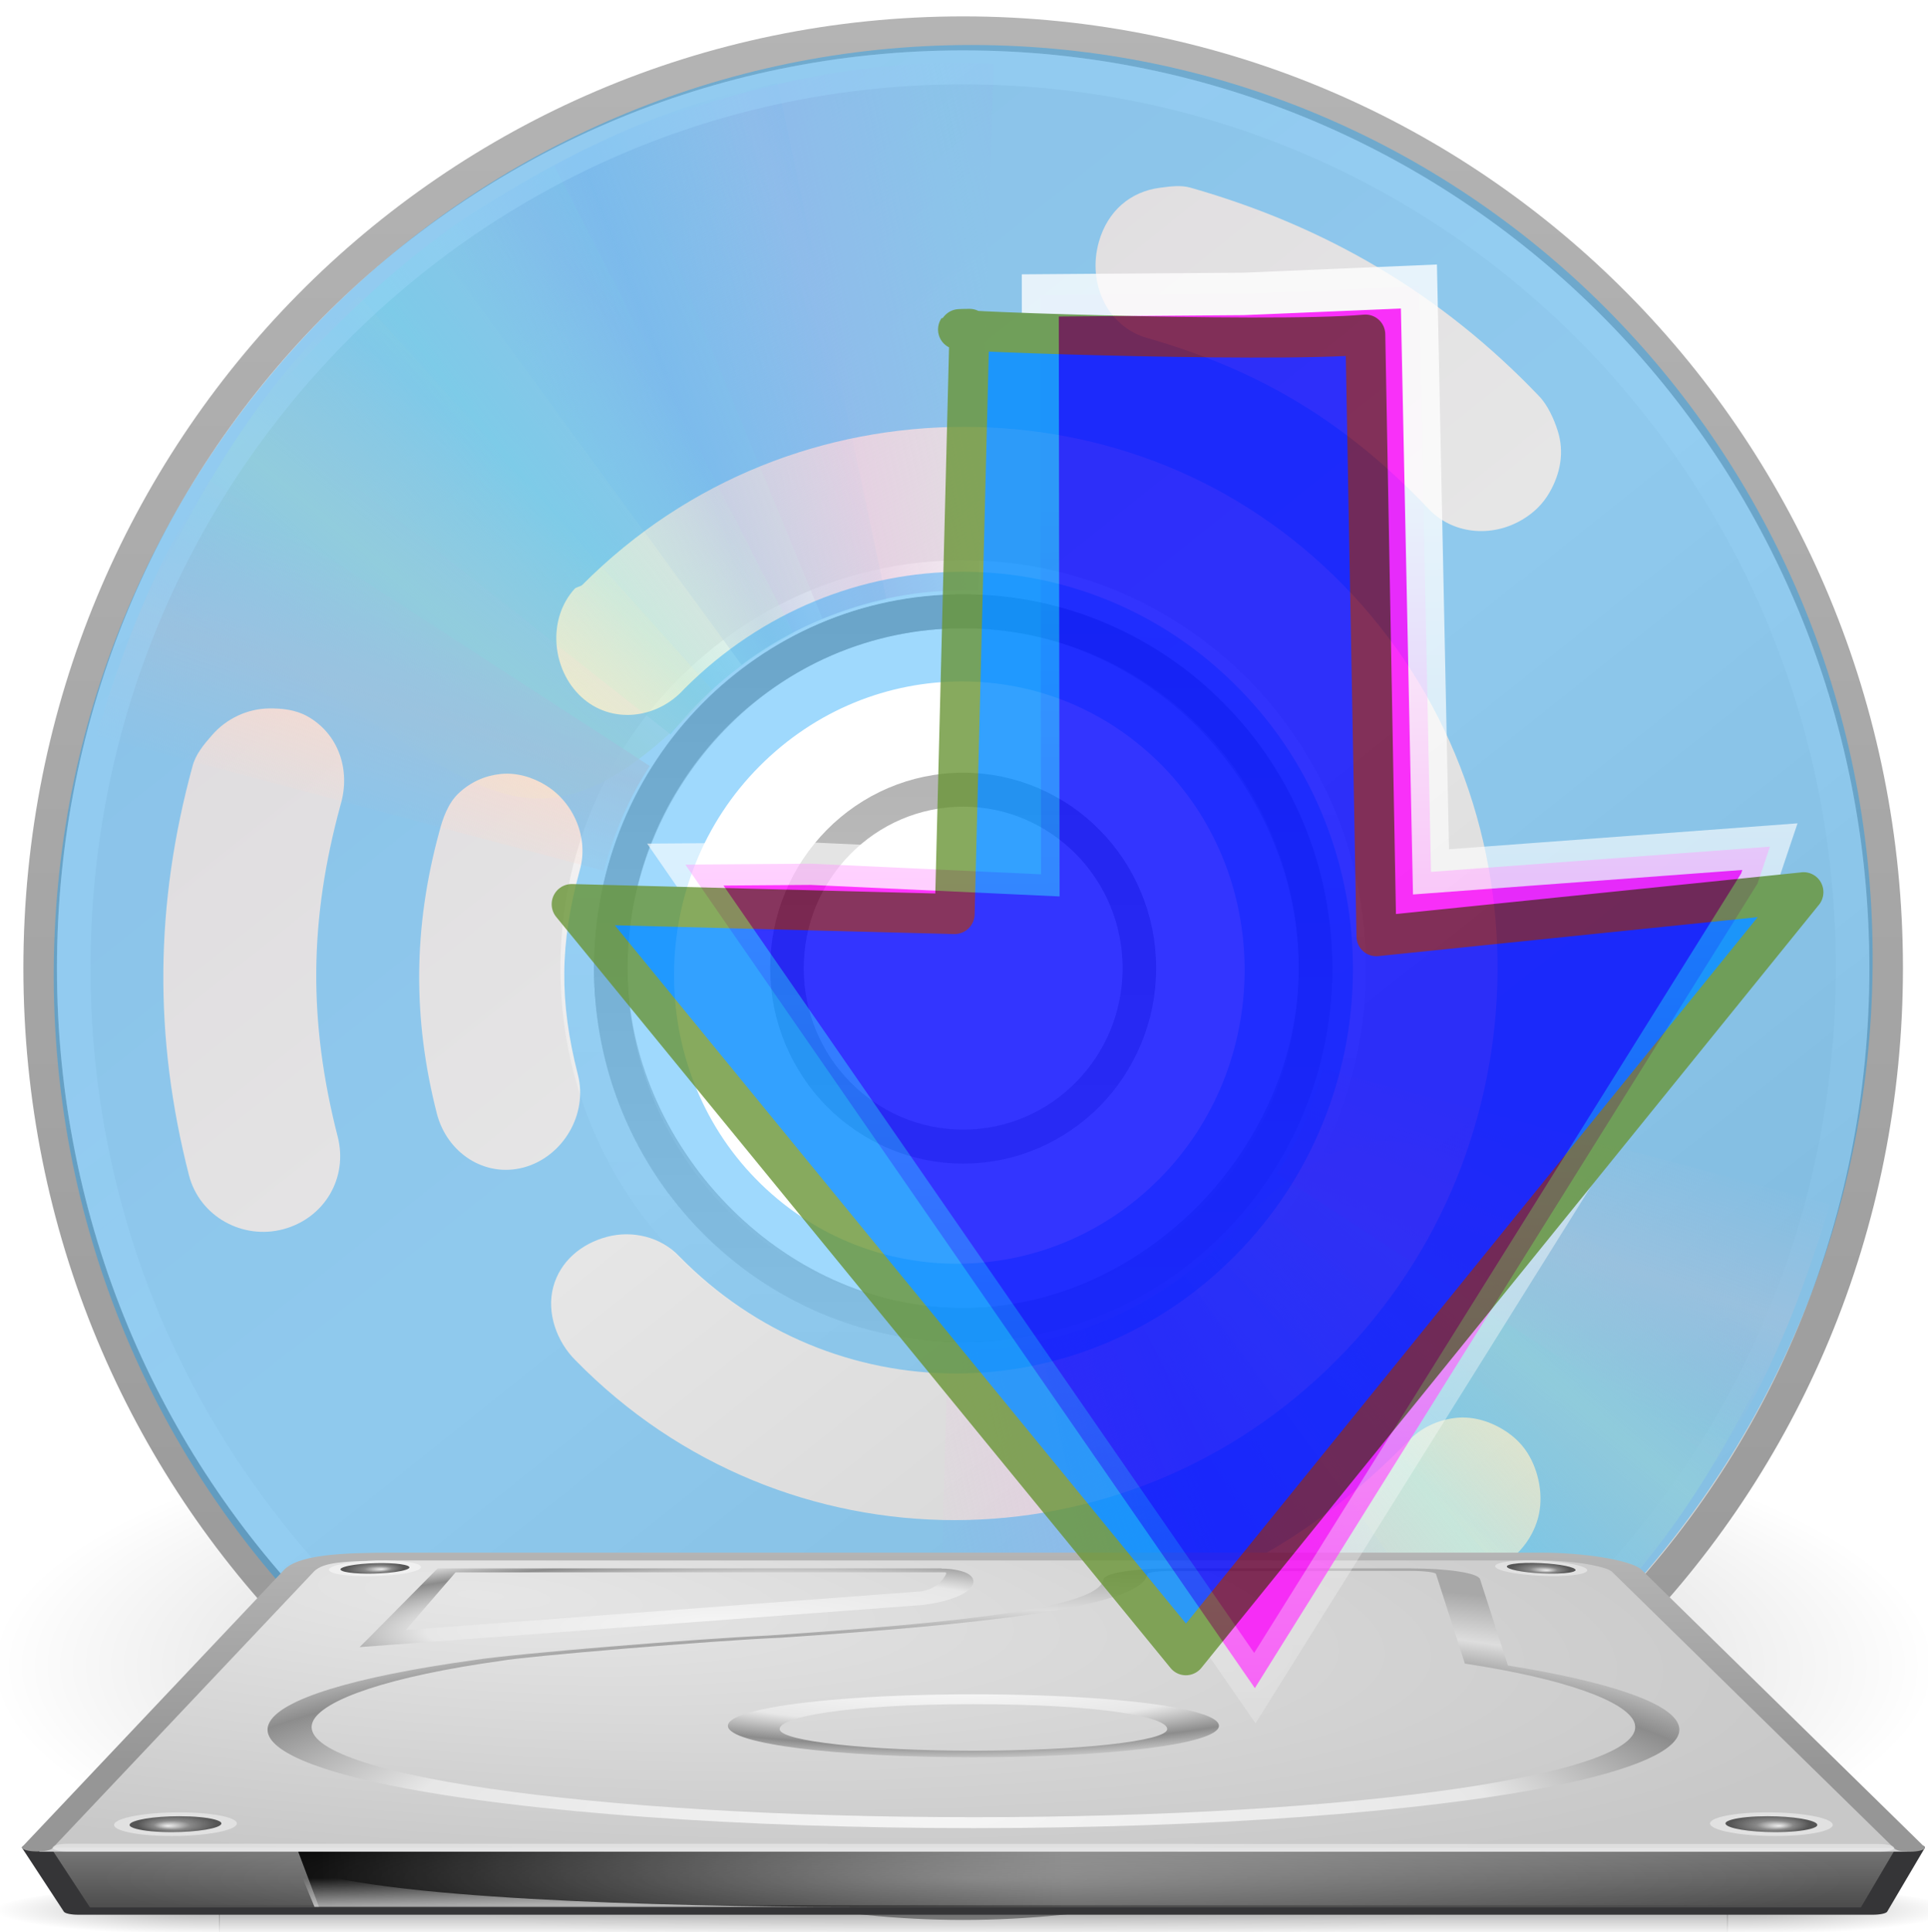 <?xml version="1.0" encoding="UTF-8" standalone="no"?>
<!-- Created with Inkscape (http://www.inkscape.org/) -->

<svg
   xmlns:dc="http://purl.org/dc/elements/1.1/"
   xmlns:cc="http://creativecommons.org/ns#"
   xmlns:rdf="http://www.w3.org/1999/02/22-rdf-syntax-ns#"
   xmlns:svg="http://www.w3.org/2000/svg"
   xmlns="http://www.w3.org/2000/svg"
   xmlns:xlink="http://www.w3.org/1999/xlink"
   xmlns:sodipodi="http://sodipodi.sourceforge.net/DTD/sodipodi-0.dtd"
   xmlns:inkscape="http://www.inkscape.org/namespaces/inkscape"
   version="1.1"
   width="534.277"
   height="535.353"
   id="svg2"
   inkscape:version="0.48.3.1 r9886"
   sodipodi:docname="ubuntustudio-installer.inkscape.svg">
  <sodipodi:namedview
     pagecolor="#ffffff"
     bordercolor="#666666"
     borderopacity="1"
     objecttolerance="10"
     gridtolerance="10"
     guidetolerance="10"
     inkscape:pageopacity="0"
     inkscape:pageshadow="2"
     inkscape:window-width="1150"
     inkscape:window-height="778"
     id="namedview3007"
     showgrid="false"
     fit-margin-top="10"
     fit-margin-left="10"
     fit-margin-right="10"
     fit-margin-bottom="10"
     inkscape:zoom="0.87857143"
     inkscape:cx="76.829269"
     inkscape:cy="239.66877"
     inkscape:window-x="0"
     inkscape:window-y="25"
     inkscape:window-maximized="0"
     inkscape:current-layer="layer7"
     showguides="true"
     inkscape:guide-bbox="true" />
  <title
     id="title14594">Ubuntu Studio v3</title>
  <defs
     id="defs4">
    <linearGradient
       id="linearGradient3927">
      <stop
         id="stop3929"
         style="stop-color:#000000;stop-opacity:1"
         offset="0" />
      <stop
         id="stop3931"
         style="stop-color:#525252;stop-opacity:1"
         offset="1" />
    </linearGradient>
    <linearGradient
       x1="-654.128"
       y1="579.768"
       x2="-654.128"
       y2="402.603"
       id="linearGradient3933"
       xlink:href="#linearGradient3927"
       gradientUnits="userSpaceOnUse"
       gradientTransform="matrix(0.942,0,0,1,-52.592,0)" />
    <linearGradient
       x1="28.315"
       y1="20.71"
       x2="0.816"
       y2="20.71"
       id="linearGradient2787"
       xlink:href="#linearGradient2264"
       gradientUnits="userSpaceOnUse"
       gradientTransform="matrix(0,-0.602,-0.584,0,46.953,46.614)" />
    <linearGradient
       id="linearGradient2264">
      <stop
         id="stop2266"
         style="stop-color:#d7e866;stop-opacity:1"
         offset="0" />
      <stop
         id="stop2268"
         style="stop-color:#8cab2a;stop-opacity:1"
         offset="1" />
    </linearGradient>
    <linearGradient
       x1="13.472"
       y1="25.411"
       x2="57.726"
       y2="25.411"
       id="linearGradient2789"
       xlink:href="#linearGradient4222"
       gradientUnits="userSpaceOnUse"
       gradientTransform="matrix(0,0.718,-0.695,0,51.285,15.158)" />
    <linearGradient
       id="linearGradient4222">
      <stop
         id="stop4224"
         style="stop-color:#ffffff;stop-opacity:1"
         offset="0" />
      <stop
         id="stop4226"
         style="stop-color:#ffffff;stop-opacity:0"
         offset="1" />
    </linearGradient>
    <radialGradient
       cx="23.335"
       cy="41.636"
       r="22.627"
       fx="23.335"
       fy="41.636"
       id="radialGradient2528"
       xlink:href="#linearGradient23419"
       gradientUnits="userSpaceOnUse"
       gradientTransform="matrix(1.282,0,0,0.376,2.094,36.861)" />
    <linearGradient
       id="linearGradient23419">
      <stop
         id="stop23421"
         style="stop-color:#000000;stop-opacity:1"
         offset="0" />
      <stop
         id="stop23423"
         style="stop-color:#000000;stop-opacity:0"
         offset="1" />
    </linearGradient>
    <linearGradient
       x1="12.274"
       y1="32.416"
       x2="35.391"
       y2="14.203"
       id="linearGradient2523"
       xlink:href="#linearGradient3263"
       gradientUnits="userSpaceOnUse"
       gradientTransform="matrix(0,1.571,-1.571,0,68.3,-5.715)" />
    <linearGradient
       x1="12.274"
       y1="32.416"
       x2="35.391"
       y2="14.203"
       id="linearGradient3263"
       gradientUnits="userSpaceOnUse">
      <stop
         id="stop3265"
         style="stop-color:#dedbde;stop-opacity:1"
         offset="0" />
      <stop
         id="stop3267"
         style="stop-color:#e6e6e6;stop-opacity:1"
         offset="0.5" />
      <stop
         id="stop3269"
         style="stop-color:#d2d2d2;stop-opacity:1"
         offset="1" />
    </linearGradient>
    <linearGradient
       x1="-21.916"
       y1="3"
       x2="-21.916"
       y2="45.033"
       id="linearGradient2525"
       xlink:href="#linearGradient3772"
       gradientUnits="userSpaceOnUse"
       gradientTransform="matrix(1.341,0,0,1.341,67.234,-0.195)" />
    <linearGradient
       id="linearGradient3772">
      <stop
         id="stop3774"
         style="stop-color:#b4b4b4;stop-opacity:1"
         offset="0" />
      <stop
         id="stop3776"
         style="stop-color:#969696;stop-opacity:1"
         offset="1" />
    </linearGradient>
    <linearGradient
       x1="21.448"
       y1="15.5"
       x2="21.448"
       y2="32.509"
       id="linearGradient2519"
       xlink:href="#linearGradient3428"
       gradientUnits="userSpaceOnUse"
       gradientTransform="matrix(1.312,0,0,1.312,0.5,0.5)" />
    <linearGradient
       id="linearGradient3428">
      <stop
         id="stop3430"
         style="stop-color:#aaaaaa;stop-opacity:1"
         offset="0" />
      <stop
         id="stop3432"
         style="stop-color:#d4d4d4;stop-opacity:1"
         offset="1" />
    </linearGradient>
    <linearGradient
       x1="18.776"
       y1="4.038"
       x2="18.203"
       y2="45.962"
       id="linearGradient2516"
       xlink:href="#linearGradient6036"
       gradientUnits="userSpaceOnUse"
       gradientTransform="matrix(0.581,0,0,0.581,17.857,17.478)" />
    <linearGradient
       id="linearGradient6036">
      <stop
         id="stop6038"
         style="stop-color:#ffffff;stop-opacity:1"
         offset="0" />
      <stop
         id="stop6040"
         style="stop-color:#ffffff;stop-opacity:0"
         offset="1" />
    </linearGradient>
    <linearGradient
       x1="20.58"
       y1="10.775"
       x2="24.274"
       y2="9.862"
       id="linearGradient2477"
       xlink:href="#linearGradient3487"
       gradientUnits="userSpaceOnUse"
       spreadMethod="reflect" />
    <linearGradient
       id="linearGradient3487">
      <stop
         id="stop3489"
         style="stop-color:#e6cde2;stop-opacity:1"
         offset="0" />
      <stop
         id="stop3491"
         style="stop-color:#e6cde2;stop-opacity:0"
         offset="1" />
    </linearGradient>
    <linearGradient
       x1="17.495"
       y1="11.2"
       x2="21.047"
       y2="9.796"
       id="linearGradient2479"
       xlink:href="#linearGradient3495"
       gradientUnits="userSpaceOnUse"
       spreadMethod="reflect" />
    <linearGradient
       id="linearGradient3495">
      <stop
         id="stop3497"
         style="stop-color:#c1cbe4;stop-opacity:1"
         offset="0" />
      <stop
         id="stop3499"
         style="stop-color:#c1cbe4;stop-opacity:0"
         offset="1" />
    </linearGradient>
    <linearGradient
       x1="14.085"
       y1="13.046"
       x2="16.994"
       y2="10.732"
       id="linearGradient2481"
       xlink:href="#linearGradient3503"
       gradientUnits="userSpaceOnUse"
       spreadMethod="reflect" />
    <linearGradient
       id="linearGradient3503">
      <stop
         id="stop3505"
         style="stop-color:#c4ebdd;stop-opacity:1"
         offset="0" />
      <stop
         id="stop3507"
         style="stop-color:#c4ebdd;stop-opacity:0"
         offset="1" />
    </linearGradient>
    <linearGradient
       x1="12.372"
       y1="16.188"
       x2="14.609"
       y2="13.462"
       id="linearGradient2483"
       xlink:href="#linearGradient3511"
       gradientUnits="userSpaceOnUse"
       spreadMethod="reflect" />
    <linearGradient
       id="linearGradient3511">
      <stop
         id="stop3513"
         style="stop-color:#ebeec7;stop-opacity:1"
         offset="0" />
      <stop
         id="stop3515"
         style="stop-color:#ebeec7;stop-opacity:0"
         offset="1" />
    </linearGradient>
    <linearGradient
       x1="10.609"
       y1="17.886"
       x2="9.73"
       y2="20.613"
       id="linearGradient2485"
       xlink:href="#linearGradient3519"
       gradientUnits="userSpaceOnUse"
       spreadMethod="reflect" />
    <linearGradient
       id="linearGradient3519">
      <stop
         id="stop3521"
         style="stop-color:#fcd9cd;stop-opacity:1"
         offset="0" />
      <stop
         id="stop3523"
         style="stop-color:#fcd9cd;stop-opacity:0"
         offset="1" />
    </linearGradient>
    <linearGradient
       x1="10.502"
       y1="3.61"
       x2="48.799"
       y2="54.698"
       id="linearGradient2507"
       xlink:href="#linearGradient6036"
       gradientUnits="userSpaceOnUse"
       gradientTransform="matrix(1.339,0,0,1.339,-0.59,-1.464)" />
    <linearGradient
       id="linearGradient4079">
      <stop
         id="stop4081"
         style="stop-color:#ffffff;stop-opacity:1"
         offset="0" />
      <stop
         id="stop4083"
         style="stop-color:#ffffff;stop-opacity:0"
         offset="1" />
    </linearGradient>
    <linearGradient
       x1="20.58"
       y1="10.775"
       x2="24.274"
       y2="9.862"
       id="linearGradient2489"
       xlink:href="#linearGradient3487"
       gradientUnits="userSpaceOnUse"
       spreadMethod="reflect" />
    <linearGradient
       id="linearGradient4086">
      <stop
         id="stop4088"
         style="stop-color:#e6cde2;stop-opacity:1"
         offset="0" />
      <stop
         id="stop4090"
         style="stop-color:#e6cde2;stop-opacity:0"
         offset="1" />
    </linearGradient>
    <linearGradient
       x1="17.495"
       y1="11.2"
       x2="21.047"
       y2="9.796"
       id="linearGradient2491"
       xlink:href="#linearGradient3495"
       gradientUnits="userSpaceOnUse"
       spreadMethod="reflect" />
    <linearGradient
       id="linearGradient4093">
      <stop
         id="stop4095"
         style="stop-color:#c1cbe4;stop-opacity:1"
         offset="0" />
      <stop
         id="stop4097"
         style="stop-color:#c1cbe4;stop-opacity:0"
         offset="1" />
    </linearGradient>
    <linearGradient
       x1="14.085"
       y1="13.046"
       x2="16.994"
       y2="10.732"
       id="linearGradient2493"
       xlink:href="#linearGradient3503"
       gradientUnits="userSpaceOnUse"
       spreadMethod="reflect" />
    <linearGradient
       id="linearGradient4100">
      <stop
         id="stop4102"
         style="stop-color:#c4ebdd;stop-opacity:1"
         offset="0" />
      <stop
         id="stop4104"
         style="stop-color:#c4ebdd;stop-opacity:0"
         offset="1" />
    </linearGradient>
    <linearGradient
       x1="12.372"
       y1="16.188"
       x2="14.609"
       y2="13.462"
       id="linearGradient2495"
       xlink:href="#linearGradient3511"
       gradientUnits="userSpaceOnUse"
       spreadMethod="reflect" />
    <linearGradient
       id="linearGradient4107">
      <stop
         id="stop4109"
         style="stop-color:#ebeec7;stop-opacity:1"
         offset="0" />
      <stop
         id="stop4111"
         style="stop-color:#ebeec7;stop-opacity:0"
         offset="1" />
    </linearGradient>
    <linearGradient
       x1="10.609"
       y1="17.886"
       x2="9.73"
       y2="20.613"
       id="linearGradient2497"
       xlink:href="#linearGradient3519"
       gradientUnits="userSpaceOnUse"
       spreadMethod="reflect" />
    <linearGradient
       id="linearGradient4114">
      <stop
         id="stop4116"
         style="stop-color:#fcd9cd;stop-opacity:1"
         offset="0" />
      <stop
         id="stop4118"
         style="stop-color:#fcd9cd;stop-opacity:0"
         offset="1" />
    </linearGradient>
    <radialGradient
       cx="23.335"
       cy="41.636"
       r="22.627"
       fx="23.335"
       fy="41.636"
       id="radialGradient2528-2"
       xlink:href="#linearGradient23419-1"
       gradientUnits="userSpaceOnUse"
       gradientTransform="matrix(1.282,0,0,0.376,2.094,36.861)" />
    <linearGradient
       id="linearGradient23419-1">
      <stop
         id="stop23421-1"
         style="stop-color:#000000;stop-opacity:1"
         offset="0" />
      <stop
         id="stop23423-4"
         style="stop-color:#000000;stop-opacity:0"
         offset="1" />
    </linearGradient>
    <linearGradient
       x1="12.274"
       y1="32.416"
       x2="35.391"
       y2="14.203"
       id="linearGradient2523-9"
       xlink:href="#linearGradient3263-3"
       gradientUnits="userSpaceOnUse"
       gradientTransform="matrix(0,1.571,-1.571,0,68.3,-5.715)" />
    <linearGradient
       x1="12.274"
       y1="32.416"
       x2="35.391"
       y2="14.203"
       id="linearGradient3263-3"
       gradientUnits="userSpaceOnUse">
      <stop
         id="stop3265-9"
         style="stop-color:#dedbde;stop-opacity:1"
         offset="0" />
      <stop
         id="stop3267-4"
         style="stop-color:#e6e6e6;stop-opacity:1"
         offset="0.5" />
      <stop
         id="stop3269-7"
         style="stop-color:#d2d2d2;stop-opacity:1"
         offset="1" />
    </linearGradient>
    <linearGradient
       x1="-21.916"
       y1="3"
       x2="-21.916"
       y2="45.033"
       id="linearGradient2525-8"
       xlink:href="#linearGradient3772-8"
       gradientUnits="userSpaceOnUse"
       gradientTransform="matrix(1.341,0,0,1.341,67.234,-0.195)" />
    <linearGradient
       id="linearGradient3772-8">
      <stop
         id="stop3774-0"
         style="stop-color:#b4b4b4;stop-opacity:1"
         offset="0" />
      <stop
         id="stop3776-2"
         style="stop-color:#969696;stop-opacity:1"
         offset="1" />
    </linearGradient>
    <linearGradient
       x1="21.448"
       y1="15.5"
       x2="21.448"
       y2="32.509"
       id="linearGradient2519-3"
       xlink:href="#linearGradient3428-5"
       gradientUnits="userSpaceOnUse"
       gradientTransform="matrix(1.312,0,0,1.312,0.5,0.5)" />
    <linearGradient
       id="linearGradient3428-5">
      <stop
         id="stop3430-1"
         style="stop-color:#aaaaaa;stop-opacity:1"
         offset="0" />
      <stop
         id="stop3432-1"
         style="stop-color:#d4d4d4;stop-opacity:1"
         offset="1" />
    </linearGradient>
    <linearGradient
       x1="18.776"
       y1="4.038"
       x2="18.203"
       y2="45.962"
       id="linearGradient2516-3"
       xlink:href="#linearGradient6036-4"
       gradientUnits="userSpaceOnUse"
       gradientTransform="matrix(0.581,0,0,0.581,17.857,17.478)" />
    <linearGradient
       id="linearGradient6036-4">
      <stop
         id="stop6038-7"
         style="stop-color:#ffffff;stop-opacity:1"
         offset="0" />
      <stop
         id="stop6040-5"
         style="stop-color:#ffffff;stop-opacity:0"
         offset="1" />
    </linearGradient>
    <linearGradient
       x1="20.58"
       y1="10.775"
       x2="24.274"
       y2="9.862"
       id="linearGradient2477-3"
       xlink:href="#linearGradient3487-8"
       gradientUnits="userSpaceOnUse"
       spreadMethod="reflect" />
    <linearGradient
       id="linearGradient3487-8">
      <stop
         id="stop3489-5"
         style="stop-color:#e6cde2;stop-opacity:1"
         offset="0" />
      <stop
         id="stop3491-0"
         style="stop-color:#e6cde2;stop-opacity:0"
         offset="1" />
    </linearGradient>
    <linearGradient
       x1="17.495"
       y1="11.2"
       x2="21.047"
       y2="9.796"
       id="linearGradient2479-0"
       xlink:href="#linearGradient3495-7"
       gradientUnits="userSpaceOnUse"
       spreadMethod="reflect" />
    <linearGradient
       id="linearGradient3495-7">
      <stop
         id="stop3497-3"
         style="stop-color:#c1cbe4;stop-opacity:1"
         offset="0" />
      <stop
         id="stop3499-5"
         style="stop-color:#c1cbe4;stop-opacity:0"
         offset="1" />
    </linearGradient>
    <linearGradient
       x1="14.085"
       y1="13.046"
       x2="16.994"
       y2="10.732"
       id="linearGradient2481-3"
       xlink:href="#linearGradient3503-8"
       gradientUnits="userSpaceOnUse"
       spreadMethod="reflect" />
    <linearGradient
       id="linearGradient3503-8">
      <stop
         id="stop3505-7"
         style="stop-color:#c4ebdd;stop-opacity:1"
         offset="0" />
      <stop
         id="stop3507-4"
         style="stop-color:#c4ebdd;stop-opacity:0"
         offset="1" />
    </linearGradient>
    <linearGradient
       x1="12.372"
       y1="16.188"
       x2="14.609"
       y2="13.462"
       id="linearGradient2483-1"
       xlink:href="#linearGradient3511-3"
       gradientUnits="userSpaceOnUse"
       spreadMethod="reflect" />
    <linearGradient
       id="linearGradient3511-3">
      <stop
         id="stop3513-5"
         style="stop-color:#ebeec7;stop-opacity:1"
         offset="0" />
      <stop
         id="stop3515-6"
         style="stop-color:#ebeec7;stop-opacity:0"
         offset="1" />
    </linearGradient>
    <linearGradient
       x1="10.609"
       y1="17.886"
       x2="9.73"
       y2="20.613"
       id="linearGradient2485-3"
       xlink:href="#linearGradient3519-9"
       gradientUnits="userSpaceOnUse"
       spreadMethod="reflect" />
    <linearGradient
       id="linearGradient3519-9">
      <stop
         id="stop3521-6"
         style="stop-color:#fcd9cd;stop-opacity:1"
         offset="0" />
      <stop
         id="stop3523-3"
         style="stop-color:#fcd9cd;stop-opacity:0"
         offset="1" />
    </linearGradient>
    <linearGradient
       x1="10.502"
       y1="3.61"
       x2="48.799"
       y2="54.698"
       id="linearGradient2507-8"
       xlink:href="#linearGradient6036-4"
       gradientUnits="userSpaceOnUse"
       gradientTransform="matrix(1.339,0,0,1.339,-0.59,-1.464)" />
    <linearGradient
       id="linearGradient4803">
      <stop
         id="stop4805"
         style="stop-color:#ffffff;stop-opacity:1"
         offset="0" />
      <stop
         id="stop4807"
         style="stop-color:#ffffff;stop-opacity:0"
         offset="1" />
    </linearGradient>
    <linearGradient
       x1="20.58"
       y1="10.775"
       x2="24.274"
       y2="9.862"
       id="linearGradient2489-6"
       xlink:href="#linearGradient3487-8"
       gradientUnits="userSpaceOnUse"
       spreadMethod="reflect" />
    <linearGradient
       id="linearGradient4810">
      <stop
         id="stop4812"
         style="stop-color:#e6cde2;stop-opacity:1"
         offset="0" />
      <stop
         id="stop4814"
         style="stop-color:#e6cde2;stop-opacity:0"
         offset="1" />
    </linearGradient>
    <linearGradient
       x1="17.495"
       y1="11.2"
       x2="21.047"
       y2="9.796"
       id="linearGradient2491-5"
       xlink:href="#linearGradient3495-7"
       gradientUnits="userSpaceOnUse"
       spreadMethod="reflect" />
    <linearGradient
       id="linearGradient4817">
      <stop
         id="stop4819"
         style="stop-color:#c1cbe4;stop-opacity:1"
         offset="0" />
      <stop
         id="stop4821"
         style="stop-color:#c1cbe4;stop-opacity:0"
         offset="1" />
    </linearGradient>
    <linearGradient
       x1="14.085"
       y1="13.046"
       x2="16.994"
       y2="10.732"
       id="linearGradient2493-3"
       xlink:href="#linearGradient3503-8"
       gradientUnits="userSpaceOnUse"
       spreadMethod="reflect" />
    <linearGradient
       id="linearGradient4824">
      <stop
         id="stop4826"
         style="stop-color:#c4ebdd;stop-opacity:1"
         offset="0" />
      <stop
         id="stop4828"
         style="stop-color:#c4ebdd;stop-opacity:0"
         offset="1" />
    </linearGradient>
    <linearGradient
       x1="12.372"
       y1="16.188"
       x2="14.609"
       y2="13.462"
       id="linearGradient2495-1"
       xlink:href="#linearGradient3511-3"
       gradientUnits="userSpaceOnUse"
       spreadMethod="reflect" />
    <linearGradient
       id="linearGradient4831">
      <stop
         id="stop4833"
         style="stop-color:#ebeec7;stop-opacity:1"
         offset="0" />
      <stop
         id="stop4835"
         style="stop-color:#ebeec7;stop-opacity:0"
         offset="1" />
    </linearGradient>
    <linearGradient
       x1="10.609"
       y1="17.886"
       x2="9.73"
       y2="20.613"
       id="linearGradient2497-8"
       xlink:href="#linearGradient3519-9"
       gradientUnits="userSpaceOnUse"
       spreadMethod="reflect" />
    <linearGradient
       id="linearGradient4838">
      <stop
         id="stop4840"
         style="stop-color:#fcd9cd;stop-opacity:1"
         offset="0" />
      <stop
         id="stop4842"
         style="stop-color:#fcd9cd;stop-opacity:0"
         offset="1" />
    </linearGradient>
    <radialGradient
       cx="23.335"
       cy="41.636"
       r="22.627"
       fx="23.335"
       fy="41.636"
       id="radialGradient2528-2-4"
       xlink:href="#linearGradient23419-1-5"
       gradientUnits="userSpaceOnUse"
       gradientTransform="matrix(1.282,0,0,0.376,2.094,36.861)" />
    <linearGradient
       id="linearGradient23419-1-5">
      <stop
         id="stop23421-1-3"
         style="stop-color:#000000;stop-opacity:1"
         offset="0" />
      <stop
         id="stop23423-4-2"
         style="stop-color:#000000;stop-opacity:0"
         offset="1" />
    </linearGradient>
    <linearGradient
       x1="12.274"
       y1="32.416"
       x2="35.391"
       y2="14.203"
       id="linearGradient2523-9-2"
       xlink:href="#linearGradient3263-3-8"
       gradientUnits="userSpaceOnUse"
       gradientTransform="matrix(0,1.571,-1.571,0,68.3,-5.715)" />
    <linearGradient
       x1="12.274"
       y1="32.416"
       x2="35.391"
       y2="14.203"
       id="linearGradient3263-3-8"
       gradientUnits="userSpaceOnUse">
      <stop
         id="stop3265-9-2"
         style="stop-color:#dedbde;stop-opacity:1"
         offset="0" />
      <stop
         id="stop3267-4-9"
         style="stop-color:#e6e6e6;stop-opacity:1"
         offset="0.5" />
      <stop
         id="stop3269-7-0"
         style="stop-color:#d2d2d2;stop-opacity:1"
         offset="1" />
    </linearGradient>
    <linearGradient
       x1="-21.916"
       y1="3"
       x2="-21.916"
       y2="45.033"
       id="linearGradient2525-8-5"
       xlink:href="#linearGradient3772-8-8"
       gradientUnits="userSpaceOnUse"
       gradientTransform="matrix(1.341,0,0,1.341,67.234,-0.195)" />
    <linearGradient
       id="linearGradient3772-8-8">
      <stop
         id="stop3774-0-4"
         style="stop-color:#b4b4b4;stop-opacity:1"
         offset="0" />
      <stop
         id="stop3776-2-0"
         style="stop-color:#969696;stop-opacity:1"
         offset="1" />
    </linearGradient>
    <linearGradient
       x1="21.448"
       y1="15.5"
       x2="21.448"
       y2="32.509"
       id="linearGradient2519-3-1"
       xlink:href="#linearGradient3428-5-2"
       gradientUnits="userSpaceOnUse"
       gradientTransform="matrix(1.312,0,0,1.312,0.5,0.5)" />
    <linearGradient
       id="linearGradient3428-5-2">
      <stop
         id="stop3430-1-0"
         style="stop-color:#aaaaaa;stop-opacity:1"
         offset="0" />
      <stop
         id="stop3432-1-7"
         style="stop-color:#d4d4d4;stop-opacity:1"
         offset="1" />
    </linearGradient>
    <linearGradient
       x1="18.776"
       y1="4.038"
       x2="18.203"
       y2="45.962"
       id="linearGradient2516-3-5"
       xlink:href="#linearGradient6036-4-3"
       gradientUnits="userSpaceOnUse"
       gradientTransform="matrix(0.581,0,0,0.581,17.857,17.478)" />
    <linearGradient
       id="linearGradient6036-4-3">
      <stop
         id="stop6038-7-2"
         style="stop-color:#ffffff;stop-opacity:1"
         offset="0" />
      <stop
         id="stop6040-5-2"
         style="stop-color:#ffffff;stop-opacity:0"
         offset="1" />
    </linearGradient>
    <linearGradient
       x1="20.58"
       y1="10.775"
       x2="24.274"
       y2="9.862"
       id="linearGradient2477-3-8"
       xlink:href="#linearGradient3487-8-4"
       gradientUnits="userSpaceOnUse"
       spreadMethod="reflect" />
    <linearGradient
       id="linearGradient3487-8-4">
      <stop
         id="stop3489-5-8"
         style="stop-color:#e6cde2;stop-opacity:1"
         offset="0" />
      <stop
         id="stop3491-0-1"
         style="stop-color:#e6cde2;stop-opacity:0"
         offset="1" />
    </linearGradient>
    <linearGradient
       x1="17.495"
       y1="11.2"
       x2="21.047"
       y2="9.796"
       id="linearGradient2479-0-2"
       xlink:href="#linearGradient3495-7-6"
       gradientUnits="userSpaceOnUse"
       spreadMethod="reflect" />
    <linearGradient
       id="linearGradient3495-7-6">
      <stop
         id="stop3497-3-9"
         style="stop-color:#c1cbe4;stop-opacity:1"
         offset="0" />
      <stop
         id="stop3499-5-7"
         style="stop-color:#c1cbe4;stop-opacity:0"
         offset="1" />
    </linearGradient>
    <linearGradient
       x1="14.085"
       y1="13.046"
       x2="16.994"
       y2="10.732"
       id="linearGradient2481-3-7"
       xlink:href="#linearGradient3503-8-7"
       gradientUnits="userSpaceOnUse"
       spreadMethod="reflect" />
    <linearGradient
       id="linearGradient3503-8-7">
      <stop
         id="stop3505-7-2"
         style="stop-color:#c4ebdd;stop-opacity:1"
         offset="0" />
      <stop
         id="stop3507-4-4"
         style="stop-color:#c4ebdd;stop-opacity:0"
         offset="1" />
    </linearGradient>
    <linearGradient
       x1="12.372"
       y1="16.188"
       x2="14.609"
       y2="13.462"
       id="linearGradient2483-1-2"
       xlink:href="#linearGradient3511-3-6"
       gradientUnits="userSpaceOnUse"
       spreadMethod="reflect" />
    <linearGradient
       id="linearGradient3511-3-6">
      <stop
         id="stop3513-5-8"
         style="stop-color:#ebeec7;stop-opacity:1"
         offset="0" />
      <stop
         id="stop3515-6-2"
         style="stop-color:#ebeec7;stop-opacity:0"
         offset="1" />
    </linearGradient>
    <linearGradient
       x1="10.609"
       y1="17.886"
       x2="9.73"
       y2="20.613"
       id="linearGradient2485-3-0"
       xlink:href="#linearGradient3519-9-8"
       gradientUnits="userSpaceOnUse"
       spreadMethod="reflect" />
    <linearGradient
       id="linearGradient3519-9-8">
      <stop
         id="stop3521-6-3"
         style="stop-color:#fcd9cd;stop-opacity:1"
         offset="0" />
      <stop
         id="stop3523-3-7"
         style="stop-color:#fcd9cd;stop-opacity:0"
         offset="1" />
    </linearGradient>
    <linearGradient
       x1="10.502"
       y1="3.61"
       x2="48.799"
       y2="54.698"
       id="linearGradient2507-8-8"
       xlink:href="#linearGradient6036-4-3"
       gradientUnits="userSpaceOnUse"
       gradientTransform="matrix(1.339,0,0,1.339,-0.59,-1.464)" />
    <linearGradient
       id="linearGradient5085">
      <stop
         id="stop5087"
         style="stop-color:#ffffff;stop-opacity:1"
         offset="0" />
      <stop
         id="stop5089"
         style="stop-color:#ffffff;stop-opacity:0"
         offset="1" />
    </linearGradient>
    <linearGradient
       x1="20.58"
       y1="10.775"
       x2="24.274"
       y2="9.862"
       id="linearGradient2489-6-7"
       xlink:href="#linearGradient3487-8-4"
       gradientUnits="userSpaceOnUse"
       spreadMethod="reflect" />
    <linearGradient
       id="linearGradient5092">
      <stop
         id="stop5094"
         style="stop-color:#e6cde2;stop-opacity:1"
         offset="0" />
      <stop
         id="stop5096"
         style="stop-color:#e6cde2;stop-opacity:0"
         offset="1" />
    </linearGradient>
    <linearGradient
       x1="17.495"
       y1="11.2"
       x2="21.047"
       y2="9.796"
       id="linearGradient2491-5-0"
       xlink:href="#linearGradient3495-7-6"
       gradientUnits="userSpaceOnUse"
       spreadMethod="reflect" />
    <linearGradient
       id="linearGradient5099">
      <stop
         id="stop5101"
         style="stop-color:#c1cbe4;stop-opacity:1"
         offset="0" />
      <stop
         id="stop5103"
         style="stop-color:#c1cbe4;stop-opacity:0"
         offset="1" />
    </linearGradient>
    <linearGradient
       x1="14.085"
       y1="13.046"
       x2="16.994"
       y2="10.732"
       id="linearGradient2493-3-0"
       xlink:href="#linearGradient3503-8-7"
       gradientUnits="userSpaceOnUse"
       spreadMethod="reflect" />
    <linearGradient
       id="linearGradient5106">
      <stop
         id="stop5108"
         style="stop-color:#c4ebdd;stop-opacity:1"
         offset="0" />
      <stop
         id="stop5110"
         style="stop-color:#c4ebdd;stop-opacity:0"
         offset="1" />
    </linearGradient>
    <linearGradient
       x1="12.372"
       y1="16.188"
       x2="14.609"
       y2="13.462"
       id="linearGradient2495-1-1"
       xlink:href="#linearGradient3511-3-6"
       gradientUnits="userSpaceOnUse"
       spreadMethod="reflect" />
    <linearGradient
       id="linearGradient5113">
      <stop
         id="stop5115"
         style="stop-color:#ebeec7;stop-opacity:1"
         offset="0" />
      <stop
         id="stop5117"
         style="stop-color:#ebeec7;stop-opacity:0"
         offset="1" />
    </linearGradient>
    <linearGradient
       x1="10.609"
       y1="17.886"
       x2="9.73"
       y2="20.613"
       id="linearGradient2497-8-2"
       xlink:href="#linearGradient3519-9-8"
       gradientUnits="userSpaceOnUse"
       spreadMethod="reflect" />
    <linearGradient
       id="linearGradient5120">
      <stop
         id="stop5122"
         style="stop-color:#fcd9cd;stop-opacity:1"
         offset="0" />
      <stop
         id="stop5124"
         style="stop-color:#fcd9cd;stop-opacity:0"
         offset="1" />
    </linearGradient>
    <linearGradient
       x1="302.857"
       y1="366.648"
       x2="302.857"
       y2="609.505"
       id="linearGradient2566"
       xlink:href="#linearGradient5048"
       gradientUnits="userSpaceOnUse"
       gradientTransform="matrix(0.102,0,0,0.027,-4.797,43.268)" />
    <linearGradient
       id="linearGradient5048">
      <stop
         id="stop5050"
         style="stop-color:#000000;stop-opacity:0"
         offset="0" />
      <stop
         id="stop5056"
         style="stop-color:#000000;stop-opacity:1"
         offset="0.5" />
      <stop
         id="stop5052"
         style="stop-color:#000000;stop-opacity:0"
         offset="1" />
    </linearGradient>
    <radialGradient
       cx="605.714"
       cy="486.648"
       r="117.143"
       fx="605.714"
       fy="486.648"
       id="radialGradient2563"
       xlink:href="#linearGradient5060"
       gradientUnits="userSpaceOnUse"
       gradientTransform="matrix(0.06,0,0,0.027,20.519,43.268)" />
    <linearGradient
       id="linearGradient5060">
      <stop
         id="stop5062"
         style="stop-color:#000000;stop-opacity:1"
         offset="0" />
      <stop
         id="stop5064"
         style="stop-color:#000000;stop-opacity:0"
         offset="1" />
    </linearGradient>
    <radialGradient
       cx="605.714"
       cy="486.648"
       r="117.143"
       fx="605.714"
       fy="486.648"
       id="radialGradient2560"
       xlink:href="#linearGradient5060"
       gradientUnits="userSpaceOnUse"
       gradientTransform="matrix(-0.06,0,0,0.027,43.482,43.268)" />
    <linearGradient
       id="linearGradient5950">
      <stop
         id="stop5952"
         style="stop-color:#000000;stop-opacity:1"
         offset="0" />
      <stop
         id="stop5954"
         style="stop-color:#000000;stop-opacity:0"
         offset="1" />
    </linearGradient>
    <linearGradient
       x1="29.938"
       y1="41"
       x2="30"
       y2="50"
       id="linearGradient2557"
       xlink:href="#linearGradient2215"
       gradientUnits="userSpaceOnUse"
       gradientTransform="matrix(1.357,0,0,1.01,-7.363,6.552)" />
    <linearGradient
       id="linearGradient2215">
      <stop
         id="stop2223"
         style="stop-color:#7a7a7a;stop-opacity:1"
         offset="0" />
      <stop
         id="stop2219"
         style="stop-color:#474747;stop-opacity:1"
         offset="1" />
    </linearGradient>
    <radialGradient
       cx="11.734"
       cy="8.49"
       r="23.048"
       fx="11.734"
       fy="8.49"
       id="radialGradient2551"
       xlink:href="#linearGradient7056"
       gradientUnits="userSpaceOnUse"
       gradientTransform="matrix(1.862,0.952,-0.633,1.262,-0.53,-5.481)" />
    <linearGradient
       id="linearGradient7056">
      <stop
         id="stop7064"
         style="stop-color:#e6e6e6;stop-opacity:1"
         offset="0" />
      <stop
         id="stop7060"
         style="stop-color:#c8c8c8;stop-opacity:1"
         offset="1" />
    </linearGradient>
    <linearGradient
       x1="17.814"
       y1="29.797"
       x2="18.073"
       y2="10"
       id="linearGradient2553"
       xlink:href="#linearGradient3484"
       gradientUnits="userSpaceOnUse"
       gradientTransform="matrix(1.353,0,0,1.365,-0.463,-2.834)" />
    <linearGradient
       id="linearGradient3484">
      <stop
         id="stop3486"
         style="stop-color:#969696;stop-opacity:1"
         offset="0" />
      <stop
         id="stop3488"
         style="stop-color:#b4b4b4;stop-opacity:1"
         offset="1" />
    </linearGradient>
    <radialGradient
       cx="141.747"
       cy="206.426"
       r="78.728"
       fx="141.747"
       fy="206.426"
       id="radialGradient2547"
       xlink:href="#linearGradient4035"
       gradientUnits="userSpaceOnUse"
       gradientTransform="matrix(0.476,-0.007,0.004,0.398,-37.033,-36.799)" />
    <linearGradient
       id="linearGradient4035">
      <stop
         id="stop4037"
         style="stop-color:#f5f5f5;stop-opacity:1"
         offset="0" />
      <stop
         id="stop4039"
         style="stop-color:#e7e7e7;stop-opacity:1"
         offset="0.47" />
      <stop
         id="stop4041"
         style="stop-color:#8c8c8c;stop-opacity:1"
         offset="0.693" />
      <stop
         id="stop4043"
         style="stop-color:#dddddd;stop-opacity:1"
         offset="0.835" />
      <stop
         id="stop4045"
         style="stop-color:#a8a8a8;stop-opacity:1"
         offset="1" />
    </linearGradient>
    <radialGradient
       cx="142.622"
       cy="191.854"
       r="78.728"
       fx="142.622"
       fy="191.854"
       id="radialGradient2544"
       xlink:href="#linearGradient7609"
       gradientUnits="userSpaceOnUse"
       gradientTransform="matrix(0.247,0,0,-0.174,-4.148,59.731)" />
    <linearGradient
       id="linearGradient7609">
      <stop
         id="stop7611"
         style="stop-color:#ffffff;stop-opacity:1"
         offset="0" />
      <stop
         id="stop7677"
         style="stop-color:#e7e7e7;stop-opacity:1"
         offset="0.47" />
      <stop
         id="stop7613"
         style="stop-color:#8c8c8c;stop-opacity:1"
         offset="0.672" />
      <stop
         id="stop7617"
         style="stop-color:#dddddd;stop-opacity:1"
         offset="0.835" />
      <stop
         id="stop7615"
         style="stop-color:#a8a8a8;stop-opacity:1"
         offset="1" />
    </linearGradient>
    <radialGradient
       cx="113.065"
       cy="97.588"
       r="2.563"
       fx="113.667"
       fy="98"
       id="radialGradient2540"
       xlink:href="#radialGradient4241"
       gradientUnits="userSpaceOnUse"
       gradientTransform="matrix(-0.503,0,0,0.488,62.921,-2.103)" />
    <radialGradient
       cx="113.065"
       cy="97.588"
       r="2.563"
       fx="113.667"
       fy="98"
       id="radialGradient4241"
       gradientUnits="userSpaceOnUse">
      <stop
         id="stop4243"
         style="stop-color:#eeeeee;stop-opacity:1"
         offset="0" />
      <stop
         id="stop4245"
         style="stop-color:#cecece;stop-opacity:1"
         offset="0.16" />
      <stop
         id="stop4247"
         style="stop-color:#888888;stop-opacity:1"
         offset="0.468" />
      <stop
         id="stop4249"
         style="stop-color:#555555;stop-opacity:1"
         offset="1" />
    </radialGradient>
    <radialGradient
       cx="113.065"
       cy="97.588"
       r="2.563"
       fx="113.667"
       fy="98"
       id="radialGradient2536"
       xlink:href="#radialGradient4241"
       gradientUnits="userSpaceOnUse"
       gradientTransform="matrix(0.374,-0.079,0.042,0.315,-33.912,-8.773)" />
    <radialGradient
       cx="113.065"
       cy="97.588"
       r="2.563"
       fx="113.667"
       fy="98"
       id="radialGradient5989"
       gradientUnits="userSpaceOnUse">
      <stop
         id="stop5991"
         style="stop-color:#eeeeee;stop-opacity:1"
         offset="0" />
      <stop
         id="stop5993"
         style="stop-color:#cecece;stop-opacity:1"
         offset="0.16" />
      <stop
         id="stop5995"
         style="stop-color:#888888;stop-opacity:1"
         offset="0.468" />
      <stop
         id="stop5997"
         style="stop-color:#555555;stop-opacity:1"
         offset="1" />
    </radialGradient>
    <radialGradient
       cx="113.065"
       cy="97.588"
       r="2.563"
       fx="113.667"
       fy="98"
       id="radialGradient2532"
       xlink:href="#radialGradient4241"
       gradientUnits="userSpaceOnUse"
       gradientTransform="matrix(0.378,0.071,-0.039,0.307,11.536,-24.903)" />
    <radialGradient
       cx="113.065"
       cy="97.588"
       r="2.563"
       fx="113.667"
       fy="98"
       id="radialGradient6000"
       gradientUnits="userSpaceOnUse">
      <stop
         id="stop6002"
         style="stop-color:#eeeeee;stop-opacity:1"
         offset="0" />
      <stop
         id="stop6004"
         style="stop-color:#cecece;stop-opacity:1"
         offset="0.16" />
      <stop
         id="stop6006"
         style="stop-color:#888888;stop-opacity:1"
         offset="0.468" />
      <stop
         id="stop6008"
         style="stop-color:#555555;stop-opacity:1"
         offset="1" />
    </radialGradient>
    <linearGradient
       x1="7.062"
       y1="35.281"
       x2="24.688"
       y2="35.281"
       id="linearGradient2529"
       xlink:href="#linearGradient5060"
       gradientUnits="userSpaceOnUse"
       gradientTransform="matrix(1.38,0,0,1.258,0.929,8.101)" />
    <linearGradient
       id="linearGradient6011">
      <stop
         id="stop6013"
         style="stop-color:#000000;stop-opacity:1"
         offset="0" />
      <stop
         id="stop6015"
         style="stop-color:#000000;stop-opacity:0"
         offset="1" />
    </linearGradient>
    <linearGradient
       x1="12.277"
       y1="37.206"
       x2="12.222"
       y2="33.759"
       id="linearGradient2526"
       xlink:href="#linearGradient4236"
       gradientUnits="userSpaceOnUse"
       gradientTransform="matrix(1.35,0,0,1.246,-0.083,10.211)" />
    <linearGradient
       id="linearGradient4236">
      <stop
         id="stop4238"
         style="stop-color:#eeeeee;stop-opacity:1"
         offset="0" />
      <stop
         id="stop4240"
         style="stop-color:#eeeeee;stop-opacity:0"
         offset="1" />
    </linearGradient>
    <radialGradient
       cx="127.317"
       cy="143.828"
       r="78.728"
       fx="127.317"
       fy="143.828"
       id="radialGradient2523"
       xlink:href="#linearGradient4035"
       gradientUnits="userSpaceOnUse"
       gradientTransform="matrix(0.254,-0.036,0.008,0.144,-9.916,3.612)" />
    <linearGradient
       id="linearGradient6022">
      <stop
         id="stop6024"
         style="stop-color:#f5f5f5;stop-opacity:1"
         offset="0" />
      <stop
         id="stop6026"
         style="stop-color:#e7e7e7;stop-opacity:1"
         offset="0.47" />
      <stop
         id="stop6028"
         style="stop-color:#8c8c8c;stop-opacity:1"
         offset="0.693" />
      <stop
         id="stop6030"
         style="stop-color:#dddddd;stop-opacity:1"
         offset="0.835" />
      <stop
         id="stop6032"
         style="stop-color:#a8a8a8;stop-opacity:1"
         offset="1" />
    </linearGradient>
    <radialGradient
       cx="113.065"
       cy="97.588"
       r="2.563"
       fx="113.667"
       fy="98"
       id="radialGradient2519"
       xlink:href="#radialGradient4241"
       gradientUnits="userSpaceOnUse"
       gradientTransform="matrix(0.503,0,0,0.488,1.079,-2.103)" />
    <radialGradient
       cx="113.065"
       cy="97.588"
       r="2.563"
       fx="113.667"
       fy="98"
       id="radialGradient6035"
       gradientUnits="userSpaceOnUse">
      <stop
         id="stop6037"
         style="stop-color:#eeeeee;stop-opacity:1"
         offset="0" />
      <stop
         id="stop6039"
         style="stop-color:#cecece;stop-opacity:1"
         offset="0.16" />
      <stop
         id="stop6041"
         style="stop-color:#888888;stop-opacity:1"
         offset="0.468" />
      <stop
         id="stop6043"
         style="stop-color:#555555;stop-opacity:1"
         offset="1" />
    </radialGradient>
    <radialGradient
       cx="24"
       cy="42"
       r="21"
       fx="24"
       fy="42"
       id="radialGradient2516"
       xlink:href="#linearGradient6310-8"
       gradientUnits="userSpaceOnUse"
       gradientTransform="matrix(1.353,-1.4521173e-8,3.762037e-8,0.487,-0.463,31.949)" />
    <linearGradient
       id="linearGradient6310-8">
      <stop
         id="stop6312-6"
         style="stop-color:#ffffff;stop-opacity:1"
         offset="0" />
      <stop
         id="stop6314-6"
         style="stop-color:#ffffff;stop-opacity:0"
         offset="1" />
    </linearGradient>
    <radialGradient
       r="21"
       fy="42"
       fx="24"
       cy="42"
       cx="24"
       gradientTransform="matrix(1.353,-1.4521173e-8,3.762037e-8,0.487,-0.463,31.949)"
       gradientUnits="userSpaceOnUse"
       id="radialGradient6071"
       xlink:href="#linearGradient6310-8"
       inkscape:collect="always" />
    <linearGradient
       x1="28.315"
       y1="20.71"
       x2="0.816"
       y2="20.71"
       id="linearGradient2787-6"
       xlink:href="#linearGradient2264-7"
       gradientUnits="userSpaceOnUse"
       gradientTransform="matrix(0,-0.602,-0.584,0,46.953,46.614)" />
    <linearGradient
       id="linearGradient2264-7">
      <stop
         id="stop2266-2"
         style="stop-color:#d7e866;stop-opacity:1"
         offset="0" />
      <stop
         id="stop2268-0"
         style="stop-color:#8cab2a;stop-opacity:1"
         offset="1" />
    </linearGradient>
    <linearGradient
       x1="13.472"
       y1="25.411"
       x2="57.726"
       y2="25.411"
       id="linearGradient2789-6"
       xlink:href="#linearGradient4222-6"
       gradientUnits="userSpaceOnUse"
       gradientTransform="matrix(0,0.718,-0.695,0,51.285,15.158)" />
    <linearGradient
       id="linearGradient4222-6">
      <stop
         id="stop4224-8"
         style="stop-color:#ffffff;stop-opacity:1"
         offset="0" />
      <stop
         id="stop4226-9"
         style="stop-color:#ffffff;stop-opacity:0"
         offset="1" />
    </linearGradient>
    <linearGradient
       y2="25.411"
       x2="57.726"
       y1="25.411"
       x1="13.472"
       gradientTransform="matrix(0,0.703,-0.798,0,53.878,15.293)"
       gradientUnits="userSpaceOnUse"
       id="linearGradient6333"
       xlink:href="#linearGradient4222-6"
       inkscape:collect="always" />
    <filter
       id="filter3939"
       inkscape:label="Colorize"
       inkscape:menu="Color"
       inkscape:menu-tooltip="Blend image or object with a flood color and set lightness and contrast"
       x="0"
       y="0"
       width="1"
       height="1"
       color-interpolation-filters="sRGB">
      <feColorMatrix
         id="feColorMatrix3941"
         values="1"
         in="SourceGraphic"
         type="saturate"
         result="result2" />
      <feFlood
         id="feFlood3943"
         flood-color="rgb(254,102,0)"
         flood-opacity="1"
         result="result1" />
      <feBlend
         id="feBlend3945"
         in2="result2"
         mode="multiply"
         in="result1"
         result="result3" />
      <feComposite
         id="feComposite3947"
         in2="SourceGraphic"
         operator="in"
         k2="1"
         result="result4" />
    </filter>
    <linearGradient
       inkscape:collect="always"
       xlink:href="#linearGradient4222-6"
       id="linearGradient5121"
       gradientUnits="userSpaceOnUse"
       gradientTransform="matrix(0,0.703,-0.798,0,53.878,15.217)"
       x1="13.472"
       y1="25.411"
       x2="57.726"
       y2="25.411" />
  </defs>
  <g
     inkscape:groupmode="layer"
     id="layer7"
     inkscape:label="Background 2"
     style="opacity:0.5;display:none">
    <rect
       style="opacity:0.65;fill:#00e600;fill-opacity:0.275"
       id="rect6461"
       width="534.959"
       height="534.959"
       x="0"
       y="0.394" />
  </g>
  <g
     inkscape:groupmode="layer"
     id="layer6"
     inkscape:label="Background"
     style="opacity:0.5;display:none">
    <rect
       style="opacity:0.99;fill:#ffe300;fill-opacity:1"
       id="rect6356"
       width="633.844"
       height="471.962"
       x="-200.553"
       y="78.701"
       transform="matrix(0.986,-0.165,0.436,0.9,0,0)" />
  </g>
  <g
     inkscape:groupmode="layer"
     id="layer2"
     inkscape:label="Disc"
     style="display:inline">
    <g
       transform="matrix(9.301,0,0,9.419,-30.724,-33.135)"
       id="layer1">
      <path
         inkscape:connector-curvature="0"
         d="M 61,52.5 C 61.001,57.194 48.017,61 32,61 15.983,61 2.999,57.194 3,52.5 2.999,47.806 15.983,44 32,44 c 16.017,0 29.001,3.806 29,8.5 l 0,0 z"
         id="path23417"
         style="opacity:0.3;fill:url(#radialGradient2528-2-4);fill-opacity:1;fill-rule:evenodd;stroke:none;stroke-width:2;marker:none;visibility:visible;display:inline;overflow:visible" />
      <path
         inkscape:connector-curvature="0"
         d="M 59.5,32 C 59.5,16.757 47.243,4.5 32,4.5 c -15.243,0 -27.5,12.257 -27.5,27.5 -2.6e-6,15.243 12.257,27.5 27.5,27.5 15.243,-3e-6 27.5,-12.257 27.5,-27.5 z m -17,0 C 42.5,37.538 37.649,42.5 32,42.5 26.241,42.5 21.5,37.426 21.5,32 21.5,26.463 26.019,21.5 32,21.5 c 5.981,0 10.5,5.073 10.5,10.5 z"
         id="path2781"
         style="fill:url(#linearGradient2523-9-2);fill-rule:nonzero;stroke:url(#linearGradient2525-8-5);stroke-width:1;stroke-miterlimit:4;stroke-opacity:1" />
      <path
         inkscape:connector-curvature="0"
         d="m 32,21.5 c -5.796,0 -10.5,4.704 -10.5,10.5 0,5.796 4.704,10.5 10.5,10.5 5.796,0 10.5,-4.704 10.5,-10.5 0,-5.796 -4.704,-10.5 -10.5,-10.5 z m 0,5.25 c 2.898,0 5.25,2.352 5.25,5.25 0,2.898 -2.352,5.25 -5.25,5.25 -2.898,0 -5.25,-2.352 -5.25,-5.25 0,-2.898 2.352,-5.25 5.25,-5.25 z"
         id="path3418"
         style="fill:#ffffff;fill-opacity:0.498;stroke:url(#linearGradient2519-3-1);stroke-width:1;stroke-linecap:butt;stroke-linejoin:round;stroke-miterlimit:4;stroke-opacity:1;stroke-dasharray:none;stroke-dashoffset:0;marker:none;visibility:visible;display:inline;overflow:visible;enable-background:accumulate" />
      <path
         inkscape:connector-curvature="0"
         d="m 32,20.5 c -6.374,0 -11.5,5.126 -11.5,11.5 0,6.374 5.126,11.5 11.5,11.5 6.374,0 11.5,-5.126 11.5,-11.5 0,-6.374 -5.126,-11.5 -11.5,-11.5 l 0,0 0,0 0,0 z"
         id="path3281"
         style="opacity:0.8;fill:none;stroke:url(#linearGradient2516-3-5);stroke-width:1;stroke-miterlimit:4;stroke-opacity:1" />
      <g
         transform="matrix(1.333,0,0,1.333,-1.6e-6,0.059)"
         id="g3527">
        <path
           inkscape:connector-curvature="0"
           d="M 15.857,5.731 20.625,16.344 C 21.66,15.885 22.795,15.625 24,15.625 c 0.032,0 0.062,-3.6e-4 0.094,0 L 24.108,4.005 c -2.942,-0.071 -5.543,0.657 -8.251,1.726 l 10e-7,0 z"
           transform="matrix(1,0.028,-0.028,1,0.692,-0.671)"
           id="path3296"
           style="opacity:0.8;fill:url(#linearGradient2477-3-8);fill-opacity:1;fill-rule:nonzero;stroke:none" />
        <path
           inkscape:connector-curvature="0"
           d="m 12.121,7.906 6.931,9.36 c 0.913,-0.67 1.966,-1.167 3.143,-1.425 0.031,-0.007 0.06,-0.014 0.092,-0.02 L 19.857,4.426 c -2.889,0.561 -5.32,1.856 -7.736,3.48 l 0,0 z"
           id="path3308"
           style="opacity:0.8;fill:url(#linearGradient2479-0-2);fill-opacity:1;fill-rule:nonzero;stroke:none" />
        <path
           inkscape:connector-curvature="0"
           d="m 8.252,11.647 9.214,7.156 c 0.709,-0.883 1.597,-1.636 2.667,-2.19 0.028,-0.015 0.055,-0.029 0.083,-0.043 L 14.866,6.251 C 12.221,7.541 10.166,9.452 8.252,11.647 z"
           id="path3310"
           style="opacity:0.8;fill:url(#linearGradient2481-3-7);fill-opacity:1;fill-rule:nonzero;stroke:none" />
        <path
           inkscape:connector-curvature="0"
           d="m 5.633,16.074 c 7.175,2.242 7.85,7.031 12.777,1.754 L 10.5,9.132 C 8.279,11.063 6.913,13.459 5.633,16.074 z"
           id="path3312"
           style="opacity:0.8;fill:url(#linearGradient2483-1-2);fill-opacity:1;fill-rule:nonzero;stroke:none" />
        <path
           inkscape:connector-curvature="0"
           d="M 7.155,13.193 C 5.972,14.945 5.248,16.83 4.63,18.837 L 15.969,21.812 C 16.184,21.049 16.487,20.298 16.938,19.594 16.955,19.567 16.982,19.527 17,19.5 L 7.155,13.193 z"
           id="path3314"
           style="opacity:0.8;fill:url(#linearGradient2485-3-0);fill-opacity:1;fill-rule:nonzero;stroke:none" />
      </g>
      <path
         inkscape:connector-curvature="0"
         d="M 32,5.5 C 17.311,5.5 5.5,17.311 5.5,32 c 0,14.689 11.811,26.5 26.5,26.5 14.689,0 26.5,-11.811 26.5,-26.5 C 58.5,17.311 46.689,5.5 32,5.5 l 0,0 0,0 z"
         id="path3272"
         style="opacity:0.4;fill:none;stroke:url(#linearGradient2507-8-8);stroke-width:1;stroke-miterlimit:4;stroke-opacity:1" />
      <g
         transform="matrix(-1.333,0,0,-1.333,64,64.047)"
         id="g3297">
        <path
           inkscape:connector-curvature="0"
           d="M 15.857,5.731 20.625,16.344 C 21.66,15.885 22.795,15.625 24,15.625 c 0.032,0 0.062,-3.6e-4 0.094,0 L 24.108,4.005 c -2.942,-0.071 -5.543,0.657 -8.251,1.726 l 10e-7,0 z"
           transform="matrix(1,0.028,-0.028,1,0.692,-0.671)"
           id="path3299"
           style="opacity:0.8;fill:url(#linearGradient2489-6-7);fill-opacity:1;fill-rule:nonzero;stroke:none" />
        <path
           inkscape:connector-curvature="0"
           d="m 12.121,7.906 6.931,9.36 c 0.913,-0.67 1.966,-1.167 3.143,-1.425 0.031,-0.007 0.06,-0.014 0.092,-0.02 L 19.857,4.426 c -2.889,0.561 -5.32,1.856 -7.736,3.48 l 0,0 z"
           id="path3301"
           style="opacity:0.8;fill:url(#linearGradient2491-5-0);fill-opacity:1;fill-rule:nonzero;stroke:none" />
        <path
           inkscape:connector-curvature="0"
           d="m 8.252,11.647 9.214,7.156 c 0.709,-0.883 1.597,-1.636 2.667,-2.19 0.028,-0.015 0.055,-0.029 0.083,-0.043 L 14.866,6.251 C 12.221,7.541 10.166,9.452 8.252,11.647 z"
           id="path3303"
           style="opacity:0.8;fill:url(#linearGradient2493-3-0);fill-opacity:1;fill-rule:nonzero;stroke:none" />
        <path
           inkscape:connector-curvature="0"
           d="m 5.633,16.074 c 7.175,2.242 7.85,7.031 12.777,1.754 L 10.5,9.132 C 8.279,11.063 6.913,13.459 5.633,16.074 z"
           id="path3305"
           style="opacity:0.8;fill:url(#linearGradient2495-1-1);fill-opacity:1;fill-rule:nonzero;stroke:none" />
        <path
           inkscape:connector-curvature="0"
           d="M 7.155,13.193 C 5.972,14.945 5.248,16.83 4.63,18.837 L 15.969,21.812 C 16.184,21.049 16.487,20.298 16.938,19.594 16.955,19.567 16.982,19.527 17,19.5 L 7.155,13.193 z"
           id="path3307"
           style="opacity:0.8;fill:url(#linearGradient2497-8-2);fill-opacity:1;fill-rule:nonzero;stroke:none" />
      </g>
    </g>
  </g>
  <g
     inkscape:groupmode="layer"
     id="layer5"
     inkscape:label="Logo"
     style="opacity:0.377;display:inline">
    <path
       inkscape:connector-curvature="0"
       style="fill:#009bf9;fill-opacity:1;stroke:none"
       id="path10060-3"
       d="m 269.142,12.473 c -139.374,0 -253.012,114.17 -254.243,255.435 -1.231,141.265 110.407,256.504 249.781,256.504 139.375,0 253.021,-115.239 254.253,-256.504 C 520.163,126.643 408.516,12.473 269.142,12.473 z m 52.379,39.544 c 2.74,-0.348 5.623,-0.801 8.436,0 37.514,10.687 69.457,29.4 96.508,57.713 2.351,2.398 4.181,6.389 5.189,9.619 1.918,5.98 0.723,11.921 -2.258,17.1 -1.788,3.109 -4.224,5.545 -7.446,7.481 -8.595,5.165 -19.595,4.158 -26.334,-3.205 -22.59,-23.646 -46.291,-38.101 -77.62,-47.026 -11.252,-3.198 -16.731,-15.287 -13.475,-26.719 2.444,-8.575 8.783,-13.922 17.002,-14.963 z m -54.355,66.263 c 38.355,0 76.187,14.289 105.064,43.82 57.755,59.06 56.912,155.761 -1.872,214.822 -58.785,59.06 -153.138,59.06 -210.893,0 -5.186,-5.154 -8.067,-13.155 -6.15,-20.307 1.918,-7.152 7.811,-12.014 14.884,-13.894 7.072,-1.881 14.949,0.032 19.988,5.344 42.414,43.372 110.782,43.372 153.952,0 43.17,-43.373 43.783,-113.736 1.369,-157.108 -42.414,-43.373 -110.782,-43.373 -153.952,0 -7.592,8.392 -20.276,9.759 -28.489,2.137 -8.213,-7.621 -9.44,-21.533 -1.848,-29.925 0.439,-0.49 1.632,-0.625 2.118,-1.067 29.392,-29.53 67.473,-43.82 105.828,-43.82 z m -0.615,70.539 c 20.383,0 40.37,7.855 55.682,23.513 30.624,31.316 30.173,83.042 -0.997,114.358 -31.17,31.316 -81.149,31.316 -111.773,0 -30.624,-31.316 -30.173,-83.042 0.997,-114.358 15.585,-15.658 35.709,-23.513 56.092,-23.513 z m -191.978,7.481 c 3.536,-0.032 7.263,0.342 10.526,2.138 8.702,4.82 12.141,14.895 9.276,24.582 -8.721,31.934 -8.965,59.98 -0.801,91.914 2.937,11.466 -3.647,22.572 -14.986,25.65 -11.339,3.078 -23.294,-3.497 -26.231,-14.963 -9.775,-38.238 -9.454,-75.051 0.987,-113.289 0.855,-3.29 3.113,-6 5.347,-8.55 4.111,-4.769 9.989,-7.401 15.882,-7.481 z m 64.164,18.169 c 4.297,-0.445 8.767,0.801 12.626,3.205 7.718,4.809 11.866,14.65 9.285,23.513 -5.546,20.309 -5.686,36.335 -0.494,56.645 2.8,10.942 -4.164,22.714 -14.986,25.65 -10.822,2.934 -21.321,-4.02 -24.122,-14.963 -6.732,-26.333 -6.511,-51.687 0.68,-78.02 0.985,-3.828 2.492,-7.997 5.366,-10.688 3.348,-3.15 7.349,-4.9 11.646,-5.344 z m 264.169,178.484 c 4.644,-0.64 9.438,0.605 13.68,3.205 3.182,1.949 5.593,4.367 7.316,7.481 2.87,5.191 3.998,12.197 1.951,18.169 -1.078,3.225 -2.946,6.162 -5.347,8.55 -27.653,28.203 -59.764,46.109 -97.504,56.645 -11.32,3.153 -23.219,-3.517 -26.231,-14.963 -3.011,-11.445 3.666,-22.496 14.986,-25.65 31.518,-8.799 55.346,-23.472 78.44,-47.026 3.448,-3.668 8.065,-5.774 12.709,-6.413 z"
       sodipodi:nodetypes="sssssccccccccccccssccccsscsccccsssssscccccccccccccccccccccccccccccc" />
  </g>
  <g
     inkscape:groupmode="layer"
     id="layer3"
     inkscape:label="Drive"
     style="display:inline">
    <g
       transform="matrix(8.505,0,0,2.181,-2.406,406.236)"
       id="layer1-9">
      <rect
         width="49.159"
         height="6.667"
         x="7.42"
         y="53.333"
         id="rect2723"
         style="opacity:0.3;fill:url(#linearGradient2566);fill-opacity:1;fill-rule:nonzero;stroke:none;stroke-width:0.5;marker:none;visibility:visible;display:inline;overflow:visible" />
      <path
         inkscape:connector-curvature="0"
         d="m 56.556,53.334 c 0,0 0,6.666 0,6.666 3.079,0.013 7.444,-1.494 7.444,-3.334 0,-1.84 -3.436,-3.333 -7.444,-3.333 z"
         id="path2725"
         style="opacity:0.3;fill:url(#radialGradient2563);fill-opacity:1;fill-rule:nonzero;stroke:none;stroke-width:0.5;marker:none;visibility:visible;display:inline;overflow:visible" />
      <path
         inkscape:connector-curvature="0"
         d="m 7.444,53.334 c 0,0 0,6.666 0,6.666 C 4.365,60.012 0,58.506 0,56.666 0,54.826 3.436,53.334 7.444,53.334 z"
         id="path2727"
         style="opacity:0.3;fill:url(#radialGradient2560);fill-opacity:1;fill-rule:nonzero;stroke:none;stroke-width:1;marker:none;visibility:visible;display:inline;overflow:visible" />
      <path
         inkscape:connector-curvature="0"
         d="m 1.464,48.464 61.072,0 -1.221,8.072 -58.494,0 -1.357,-8.072 0,0 z"
         id="rect6431"
         style="fill:url(#linearGradient2557);fill-opacity:1;fill-rule:evenodd;stroke:#353537;stroke-width:0.928;stroke-linecap:round;stroke-linejoin:round;stroke-miterlimit:4;stroke-opacity:1;stroke-dasharray:none;stroke-dashoffset:0;display:inline;enable-background:new" />
      <rect
         width="60.869"
         height="1.363"
         x="1.566"
         y="47.626"
         id="rect6381"
         style="fill:#d2d2d3;fill-opacity:1;fill-rule:evenodd;stroke:none;display:inline;enable-background:new" />
      <path
         inkscape:connector-curvature="0"
         d="M 62.502,48.502 53.291,13.314 C 53.031,12.311 51.666,11.498 50.519,11.498 l -37.356,0 c -1.762,0 -2.772,0.271 -3.143,1.816 L 1.498,48.468"
         id="path6345"
         style="fill:url(#radialGradient2551);fill-opacity:1;fill-rule:nonzero;stroke:url(#linearGradient2553);stroke-width:0.996;stroke-linecap:round;stroke-linejoin:round;stroke-miterlimit:4;stroke-opacity:1;stroke-dasharray:none;stroke-dashoffset:0;marker:none;visibility:visible;display:inline;overflow:visible;enable-background:accumulate" />
      <path
         inkscape:connector-curvature="0"
         d="M 61.5,48.516 2.5,48.484"
         id="path7046"
         style="opacity:0.4;fill:none;stroke:#ffffff;stroke-width:1;stroke-linecap:round;stroke-linejoin:miter;stroke-miterlimit:4;stroke-opacity:1;stroke-dasharray:none;stroke-dashoffset:0;marker:none;visibility:visible;display:inline;overflow:visible;enable-background:accumulate" />
      <path
         inkscape:connector-curvature="0"
         d="M 54.961,32.764 C 54.667,30.017 52.693,27.397 49.414,25.33 49.348,24.536 48.507,14.371 48.507,14.371 48.443,13.59 47.463,13 46.227,13 l -7.754,0 c -1.244,0 -2.206,0.597 -2.238,1.39 -0.142,3.579 -4.481,5.448 -10.953,7.148 -2.268,0.399 -8.18,2.276 -9.537,3.1 C 11.751,26.801 9.369,29.686 9.039,32.764 8.739,35.564 10.182,38.365 13.103,40.653 17.378,44.001 24.442,46 32,46 39.557,46 46.621,44.001 50.897,40.653 53.565,38.564 55,36.045 55,33.492 55,33.249 54.986,33.006 54.961,32.764 l 7.7e-5,0 0,0 z M 32,44.611 c -12.587,0 -22.225,-5.61 -21.528,-12.114 0.301,-2.804 2.509,-5.797 6.165,-7.769 0.685,-0.525 6.869,-2.565 9.087,-2.923 6.149,-1.612 11.772,-3.703 11.948,-8.111 0.008,-0.211 0.362,-0.378 0.801,-0.378 l 7.753,0 c 0.449,0 0.828,0.175 0.845,0.392 l 0.942,11.388 c 3.259,1.919 5.234,4.784 5.514,7.402 0.698,6.504 -8.94,12.114 -21.528,12.114 l 0,0 0,0 z"
         id="path9001"
         style="fill:url(#radialGradient2547);fill-opacity:1" />
      <path
         inkscape:connector-curvature="0"
         d="M 32,37 C 27.513,37 24.074,35.311 24.001,33.07 24.001,33.045 24,33.022 24,32.998 c 0,-0.811 0.451,-1.582 1.307,-2.235 C 26.756,29.659 29.258,29 32,29 c 2.741,0 5.243,0.659 6.692,1.763 0.882,0.671 1.334,1.469 1.306,2.307 -0.074,2.241 -3.513,3.931 -7.999,3.931 l 0,4e-6 0,3e-6 z m 0,-6.746 c -4.216,0 -6.363,1.674 -6.313,3.203 0.049,1.505 2.875,2.707 6.313,2.707 3.438,0 6.264,-1.203 6.313,-2.707 0.05,-1.529 -2.097,-3.203 -6.313,-3.203 l 0,0 0,0 z"
         id="path9003"
         style="fill:url(#radialGradient2544);fill-opacity:1;fill-rule:nonzero;stroke-width:1;stroke-linecap:butt;stroke-linejoin:miter;stroke-miterlimit:4;stroke-opacity:1;stroke-dasharray:none;stroke-dashoffset:0;marker:none;visibility:visible;display:inline;overflow:visible;enable-background:accumulate" />
      <path
         inkscape:connector-curvature="0"
         d="M 7.997,45.493 C 7.933,46.323 6.983,47 5.876,47 4.769,47 3.931,46.323 4.005,45.493 4.078,44.667 5.028,44 6.124,44 c 1.097,3.91e-4 1.935,0.667 1.873,1.493 l 0,0 z"
         id="path9007"
         style="fill:#e1e1e1;fill-opacity:1" />
      <path
         inkscape:connector-curvature="0"
         d="m 7.28,44.909 c 0.101,0.105 0.217,0.274 0.217,0.499 0,0.016 -0.001,0.032 -0.002,0.049 -0.044,0.572 -0.785,1.056 -1.619,1.056 -0.475,0 -0.909,-0.159 -1.16,-0.425 -0.108,-0.114 -0.232,-0.302 -0.209,-0.553 0.051,-0.567 0.791,-1.047 1.618,-1.047 0.471,3.9e-4 0.904,0.158 1.156,0.421 l 4.1e-6,0 -5e-7,-7e-6 z"
         id="path9009"
         style="fill:url(#radialGradient2540);fill-opacity:1" />
      <path
         inkscape:connector-curvature="0"
         d="m 11.016,13.31 c 0.119,0.526 0.883,0.814 1.706,0.639 0.823,-0.174 1.387,-0.744 1.26,-1.268 -0.126,-0.522 -0.889,-0.803 -1.704,-0.63 -0.815,0.173 -1.38,0.735 -1.263,1.259 z"
         id="path9019"
         style="fill:#f0f0f0;fill-opacity:1" />
      <path
         inkscape:connector-curvature="0"
         d="m 11.497,12.82 c -0.066,0.084 -0.138,0.211 -0.118,0.356 0.001,0.01 0.004,0.021 0.006,0.031 0.082,0.363 0.675,0.558 1.294,0.427 0.353,-0.075 0.662,-0.246 0.826,-0.457 0.071,-0.09 0.146,-0.231 0.108,-0.39 -0.087,-0.358 -0.679,-0.551 -1.293,-0.421 -0.35,0.074 -0.658,0.244 -0.823,0.454 l -2e-6,2e-6 -5e-6,9e-6 z"
         id="path9021"
         style="fill:url(#radialGradient2536);fill-opacity:1" />
      <path
         inkscape:connector-curvature="0"
         d="m 49,12.701 c -0.019,0.531 0.641,1.089 1.473,1.244 0.832,0.155 1.516,-0.153 1.526,-0.685 0.011,-0.529 -0.649,-1.081 -1.473,-1.235 -0.824,-0.154 -1.507,0.148 -1.526,0.675 z"
         id="path9025"
         style="fill:#e1e1e1;fill-opacity:1" />
      <path
         inkscape:connector-curvature="0"
         d="m 49.585,12.435 c -0.084,0.052 -0.185,0.142 -0.203,0.283 -0.001,0.01 -0.002,0.02 -0.002,0.031 -0.013,0.366 0.506,0.773 1.132,0.89 0.357,0.067 0.695,0.028 0.906,-0.104 0.09,-0.056 0.198,-0.157 0.201,-0.318 0.007,-0.364 -0.511,-0.769 -1.132,-0.885 -0.354,-0.066 -0.692,-0.028 -0.902,0.103 l -4e-6,-4e-6 -4.7e-5,-1.8e-5 z"
         id="path9027"
         style="fill:url(#radialGradient2532);fill-opacity:1" />
      <path
         inkscape:connector-curvature="0"
         d="m 10,49 25,0 0,7 L 10.676,56 10,49 z"
         id="rect8993"
         style="fill:url(#linearGradient2529);fill-opacity:1;fill-rule:evenodd;stroke:none;stroke-width:2.409;marker:none;visibility:visible;display:inline;overflow:visible" />
      <path
         inkscape:connector-curvature="0"
         d="M 10.529,56 C 10.529,56 10,51 10,51 c 2.479,3.963 11.733,5 18,5 0,0 -17.471,0 -17.471,0 l 0,0 z"
         id="path8995"
         style="opacity:0.811;fill:url(#linearGradient2526);fill-opacity:1;fill-rule:evenodd;stroke:none" />
      <path
         inkscape:connector-curvature="0"
         d="M 14.542,13 14.404,13.544 12.349,21.646 12,23 l 1.019,-0.291 17.326,-5.063 0.055,-0.025 0.046,-0.025 c 0.918,-0.506 1.408,-1.529 1.523,-2.468 0.058,-0.47 0.041,-0.929 -0.11,-1.354 -0.142,-0.401 -0.512,-0.758 -0.899,-0.747 l 0,-0.025 -0.064,0 -15.941,0 -0.413,0 4.4e-5,1e-6 -9e-6,-5.1e-5 z m 0.586,0.501 15.969,0 c 0.007,0.068 0.025,0.106 0.009,0.236 -0.05,0.407 -0.266,1.864 -0.807,2.182 l -16.795,4.911 1.623,-7.328 5.21e-4,0 9.8e-5,-3e-6 z"
         id="path9039"
         style="fill:url(#radialGradient2523);fill-opacity:1;fill-rule:nonzero;stroke:none;stroke-width:1;marker:none;visibility:visible;display:inline;overflow:visible;enable-background:accumulate" />
      <path
         inkscape:connector-curvature="0"
         d="M 56.003,45.493 C 56.067,46.323 57.017,47 58.124,47 59.231,47 60.069,46.323 59.995,45.493 59.922,44.667 58.972,44 57.876,44 c -1.097,3.91e-4 -1.935,0.667 -1.873,1.493 l 0,0 z"
         id="path9091"
         style="fill:#e1e1e1;fill-opacity:1" />
      <path
         inkscape:connector-curvature="0"
         d="m 56.72,44.909 c -0.101,0.105 -0.217,0.274 -0.217,0.499 0,0.016 10e-4,0.032 0.002,0.049 0.044,0.572 0.785,1.056 1.619,1.056 0.475,0 0.909,-0.159 1.16,-0.425 0.108,-0.114 0.232,-0.302 0.209,-0.553 -0.051,-0.567 -0.791,-1.047 -1.618,-1.047 -0.471,3.9e-4 -0.904,0.158 -1.156,0.421 l -3e-6,0 3.3e-5,-7e-6 z"
         id="path9093"
         style="fill:url(#radialGradient2519);fill-opacity:1" />
      <rect
         width="56.811"
         height="6.816"
         x="3.595"
         y="48.99"
         id="rect6300-3"
         style="opacity:0.3;fill:url(#radialGradient6071);fill-opacity:1;stroke:none" />
    </g>
  </g>
  <g
     inkscape:groupmode="layer"
     id="layer4"
     inkscape:label="Arrow"
     style="display:inline">
    <g
       transform="matrix(14.828,-0.094,0,14.912,-160.241,-216.909)"
       id="g2783"
       style="opacity:0.8;fill:#0089ff;fill-opacity:1">
      <path
         inkscape:connector-curvature="0"
         d="M 44.511,31.406 32.971,45.511 21.489,31.481 l 7.16,0.23 0.275,-10.871 c -1.53,0 5.575,0.306 7.399,0.153 l 0.207,11.179 7.981,-0.765 z"
         id="path3288"
         style="fill:#0089ff;fill-opacity:1;fill-rule:nonzero;stroke:#699536;stroke-width:0.745;stroke-linecap:round;stroke-linejoin:round;stroke-miterlimit:4;stroke-opacity:1;stroke-dasharray:none;stroke-dashoffset:0;marker:none;visibility:visible;display:inline;overflow:visible"
         sodipodi:nodetypes="ccccccccc" />
      <path
         inkscape:connector-curvature="0"
         d="M 44.006,31.928 33.27,46.811 21.106,31.431 l 2.685,0 4.913,0.229 -0.017,-10.757 4.342,-0.001 3.745,-0.114 0.258,10.879 7.239,-0.423 z"
         id="path3290"
         style="opacity:0.99;fill:#ff00ff;fill-opacity:1;stroke:url(#linearGradient5121);stroke-width:0.789;stroke-linecap:butt;stroke-linejoin:miter;stroke-miterlimit:4;stroke-opacity:1;stroke-dasharray:none;stroke-dashoffset:0;marker:none;visibility:visible;display:inline;overflow:visible;filter:url(#filter3939)"
         sodipodi:nodetypes="ccccccccccc"
         transform="matrix(0.875,-7.8985825e-4,0,1,5.147,-0.654)" />
    </g>
  </g>
</svg>
